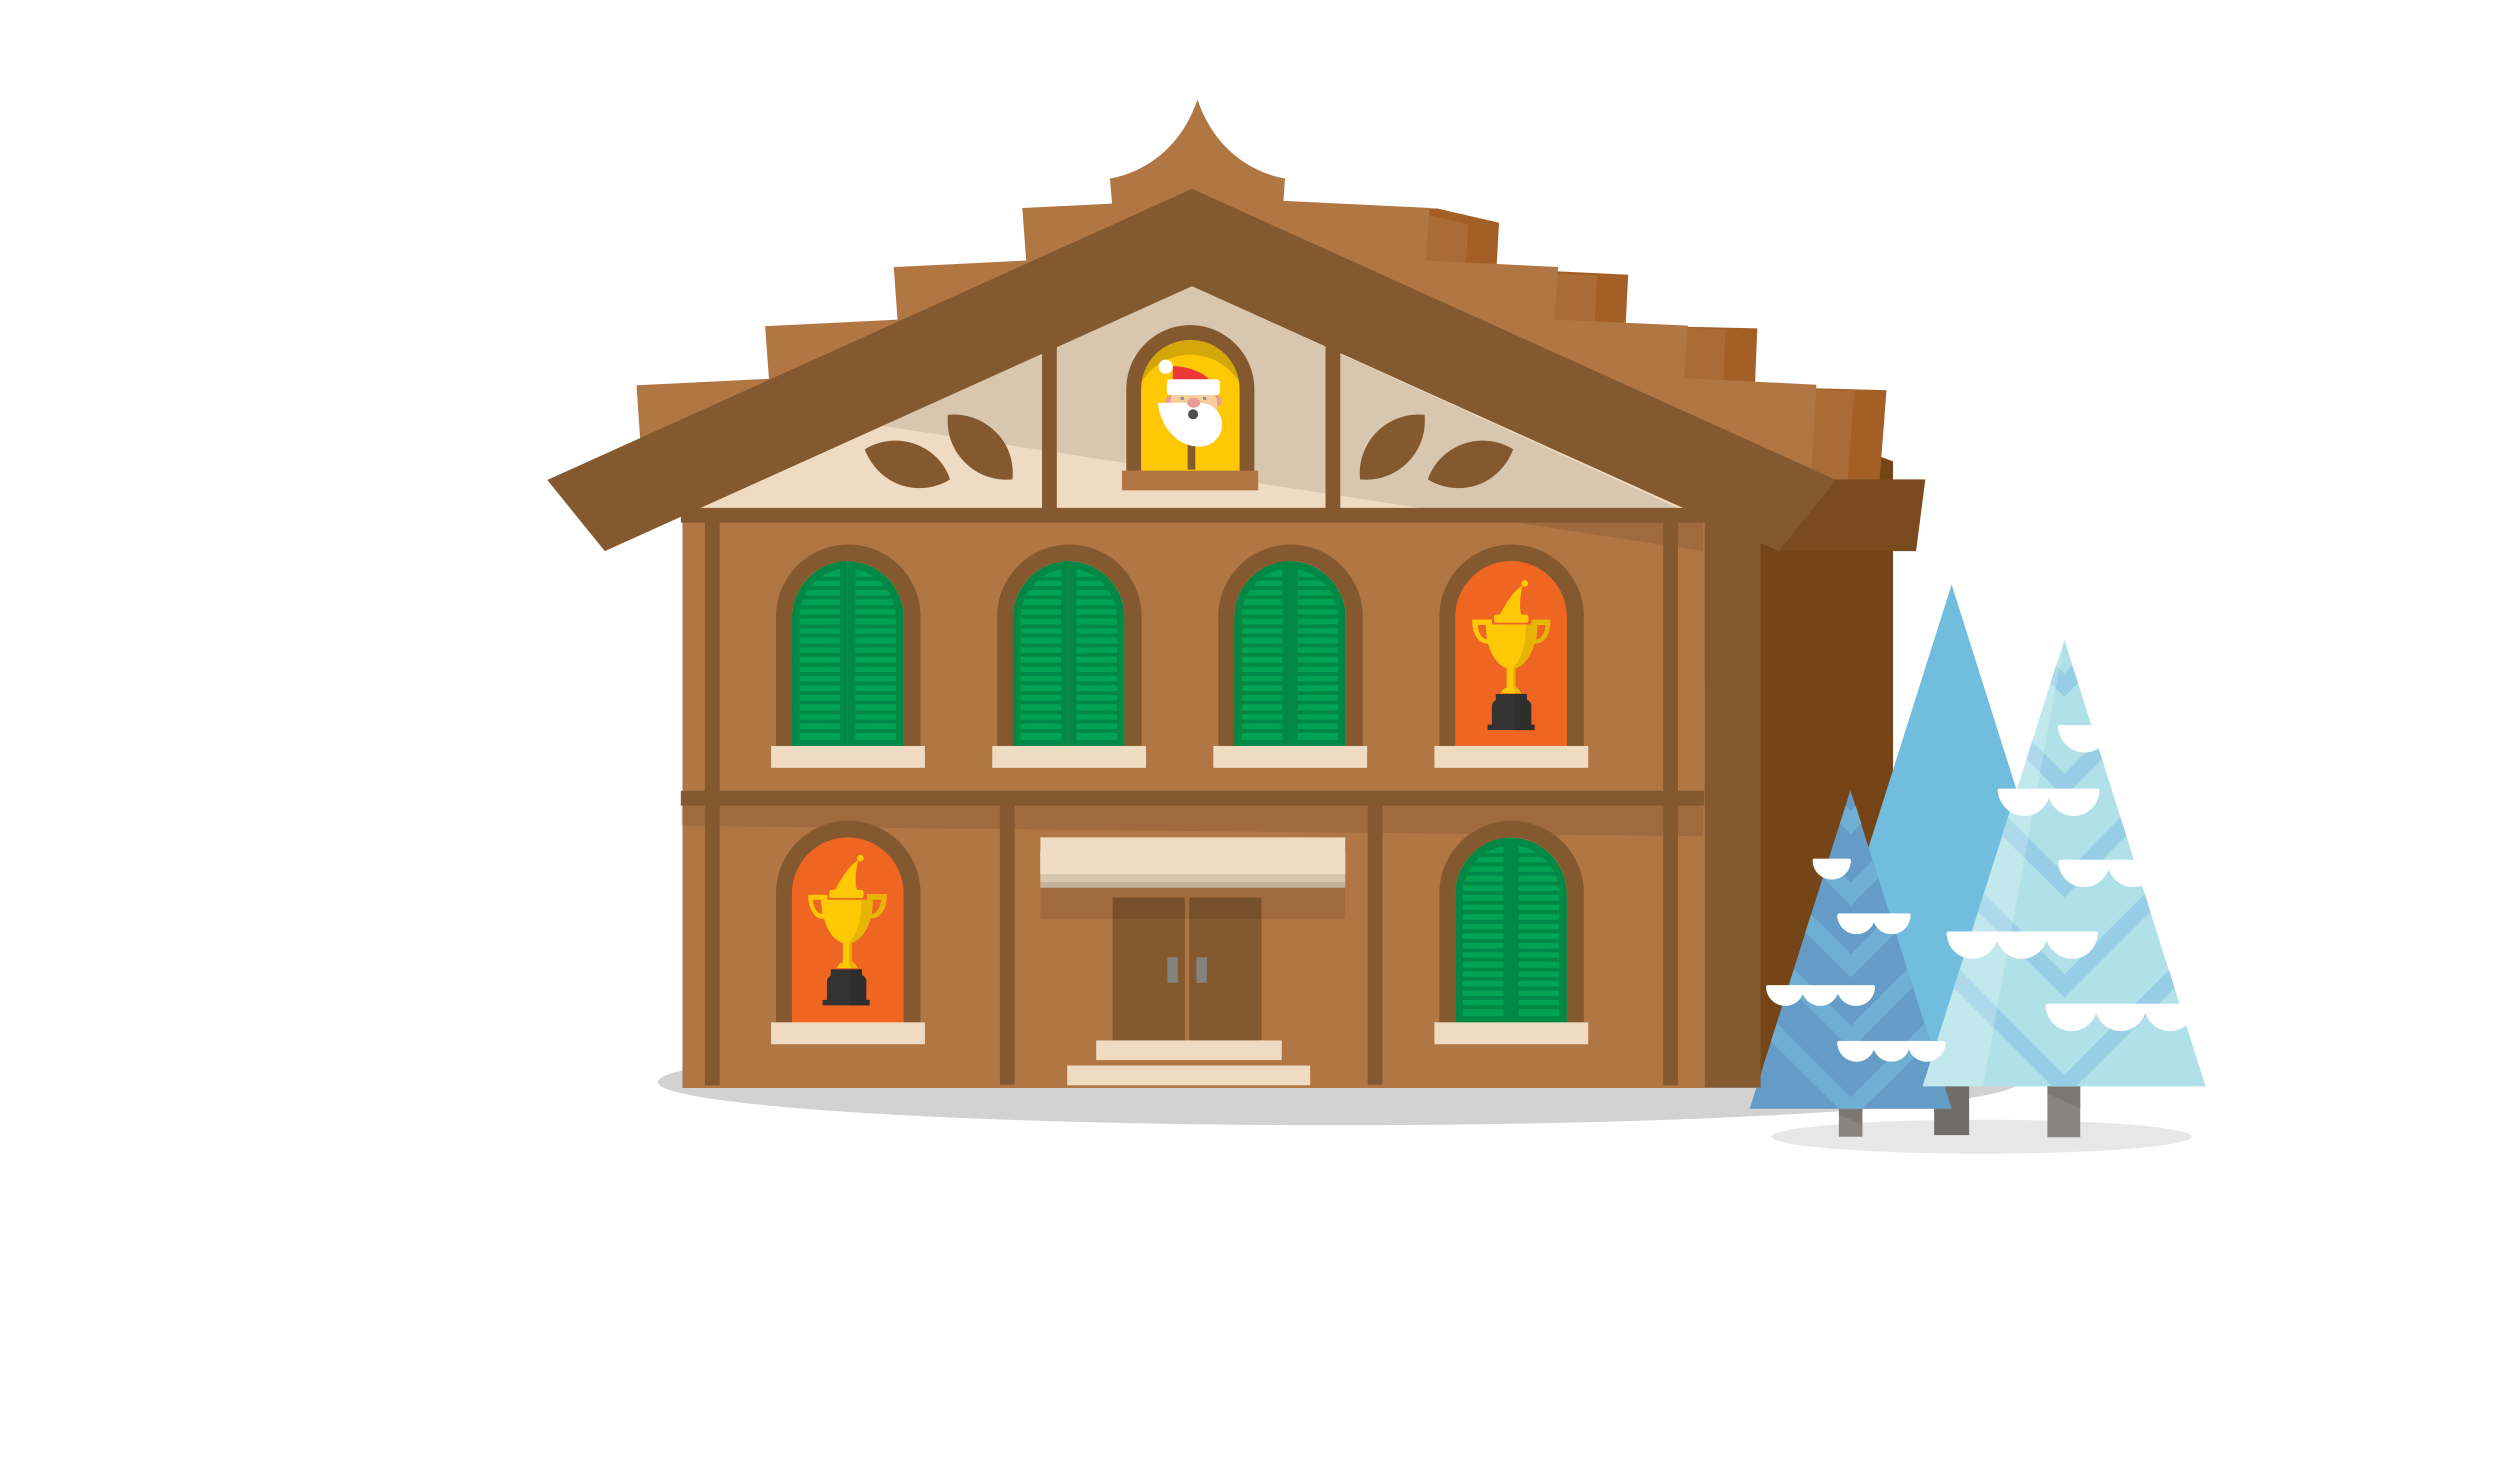 <svg id="slice" xmlns="http://www.w3.org/2000/svg" xmlns:xlink="http://www.w3.org/1999/xlink" width="456.8" height="269.9" viewBox="0 0 456.8 269.9"><style>.st0{opacity:.11;fill:#231f20}.st1{fill:#94917f}.st2{fill:#baafa2}.st3{fill:#785768}.st4{fill:#aaa89a}.st5{opacity:.1}.st6{fill:#8ce1f9}.st7{fill:#ceccbf}.st8{fill:#8d667a}.st9{fill:#918c84}.st10{fill:#c2beb6}.st11{fill:#f0e1d1}.st12{fill:#b6b4a8}.st13{fill:#94938a}.st14{fill:#7d7c71}.st15{fill:#633b4f}.st16{fill:#85837d}.st17{fill:#8a7665}.st18{fill:#6a695c}.st19{fill:#b9b7a4}.st20{fill:#2f9f42}.st21{opacity:.13}.st22{opacity:.2;fill:#231f20}.st23{fill:#d53e2e}.st24{fill:#003673}.st25{fill:#f09a1a}.st26{fill:#fdbf0f}.st27{fill:#736357}.st28{fill:#d84637}.st29{fill:#00a9e9}.st30{fill:#ffde00}.st31{fill:#48b780}.st32{fill:#7c6959}.st33{fill:#d3ae6e}.st34{fill:#fff}.st35{fill:#ffe95a}.st36{fill:#ffc300}.st37{fill:#f27b20}.st38{fill:#ee3837}.st39{fill:#4c8bfb}.st40{fill:#b757c5}.st41{fill:#ffdf8a}.st42{fill:#333}.st43{fill:#6a57ab}.st44{fill:#5d377a}.st45{fill:#393939}.st46{fill:#fde08b}.st47{fill:#dc3126}.st48{fill:#fdd500}.st49{fill:#515c5d}.st50{fill:#7d8586}.st51{fill:#afd136}.st52{fill:url(#SVGID_1_)}.st53{fill:url(#SVGID_2_)}.st54{fill:#e8d184}.st55{fill:#ca7836}.st56{fill:#54d184}.st57{opacity:.48}.st58{opacity:.5;fill:#75cef4}.st59{opacity:.5;fill:#00bff0}.st60{opacity:.5;fill:#e6f6fd}.st61{opacity:.48;fill:#75cef4}.st62{fill:url(#SVGID_3_)}.st63{fill:gray}.st64{fill:#8f4293}.st65{fill:#ffd400}.st66{fill:url(#SVGID_4_)}.st67{fill:#28ae4b}.st68{fill:#e64436}.st69{fill:url(#SVGID_5_)}.st70{fill:url(#XMLID_113_)}.st71{opacity:.17;fill:#fff}.st72{fill:url(#SVGID_6_)}.st73{fill:url(#SVGID_7_)}.st74{fill:#00b2ee}.st75{fill:#b89860}.st76{fill:#b0b0b0}.st77{fill:#864537}.st78{fill:#fbcf99}.st79{fill:#fbcd48}.st80{fill:#fd0}.st81{fill:#d2392c}.st82{fill:url(#SVGID_8_)}.st83{fill:url(#SVGID_9_)}.st84{fill:url(#SVGID_10_)}.st85{fill:url(#SVGID_11_)}.st86{fill:url(#XMLID_213_)}.st87{fill:#afd77d}.st88{opacity:.1;fill:#231f20}.st89{fill:#7cb342}.st90{fill:#f9ce1d}.st91{fill:#ffe36c}.st92{fill:#5e35b1}.st93{fill:#9575cd}.st94{fill:#29b6f6}.st95{fill:#4ad0ff}.st96{fill:#9dce2e}.st97{fill:#e53935}.st98{fill:#f94b4b}.st99{fill:#fb8c00}.st100{fill:#fc9f42}.st101{fill:#9dca3b}.st102{fill:#66a622}.st103{fill:#ffb300}.st104{fill:#f57c00}.st105{fill:#a1cacf}.st106{fill:#dff3f5}.st107{fill:#bad7db}.st108{fill:#c3dfe3}.st109{fill:#bcdee3}.st110{opacity:.5}.st111{opacity:.8}.st112{fill:url(#XMLID_215_)}.st113{fill:url(#SVGID_12_)}.st114{fill:#f6f3ec}.st115{fill:#d7d7d7}.st116{fill:#959d9e}.st117{fill:#b3b3b3}.st118{fill:#e0e0e0}.st119{fill:#4d4d4d}.st120{fill:#595959}.st121{fill:#ffeb5e}.st122{fill:#6d7576}.st123{fill:#c9e09d}.st124{fill:#8f8f8f}.st125{fill:#5c6566}.st126{fill:#a19e97}.st127{fill:#61c6ec}.st128{fill:#77bf82}.st129{fill:#f3ff73}.st130{fill:url(#XMLID_218_)}.st131{fill:url(#SVGID_13_)}.st132{fill:url(#SVGID_14_)}.st133{fill:url(#XMLID_221_)}.st134{fill:#555047}.st135{fill:#896339}.st136{fill:#736f68}.st137{fill:#949494}.st138{fill:#83dee8}.st139{fill:#85827d}.st140{opacity:.2}.st141{fill:#404040}.st142{fill:silver}.st143{fill:#eee}.st144{fill:#44c2c2}.st144,.st145{clip-path:url(#SVGID_16_)}.st145{fill:#a3d89f}.st146{fill:#c83a74}.st146,.st147{clip-path:url(#SVGID_16_)}.st147{fill:#ffa376}.st148{opacity:.24}.st149{opacity:.48;fill:#85827d}.st150{opacity:.48;fill:none;stroke:#85827d;stroke-width:.9;stroke-miterlimit:10}.st151{opacity:.83;fill:#85827d}.st152{fill:#888480}.st153{fill:#7099ba}.st154{fill:#b0e1e8}.st155{opacity:.22;fill:#fff}.st156{fill:url(#XMLID_230_)}.st157{fill:url(#SVGID_17_)}.st158{fill:url(#SVGID_18_)}.st159{fill:url(#XMLID_231_)}.st160{fill:#9db9bd}.st161{fill:#d1e3e6}.st162{fill:#b6d6db}.st163{fill:#9ccfd9}.st164{fill:#b4d3d9}.st165{fill:#97babf}.st166{fill:#c1dff5}.st167{fill:#c5e7eb}.st168{fill:#8ab8d4}.st169{fill:#e6e6e6}.st170{fill:#716e69}.st171{fill:#71bdde}.st172{fill:#659bc7}.st173{fill:#70afd4}.st174{fill:none}.st175{fill:#97cee6}.st176{opacity:8e-2;fill:#0f0f0f}.st177{opacity:.1;fill:#0f0f0f}.st178{fill:#385fe4}.st179{fill:#ccc}.st180{fill:#2986e4}.st181{opacity:.21}.st182{clip-path:url(#SVGID_20_)}.st183{filter:url(#Adobe_OpacityMaskFilter)}.st184{mask:url(#SVGID_21_);fill:#33659a}.st185{filter:url(#Adobe_OpacityMaskFilter_1_)}.st186{mask:url(#SVGID_22_);fill:#385fe4}.st187{filter:url(#Adobe_OpacityMaskFilter_2_)}.st188{opacity:.17;mask:url(#SVGID_23_)}.st189{clip-path:url(#SVGID_25_)}.st190{opacity:.77}.st191{fill:#e8c97b}.st192{fill:#2d56e2}.st193{opacity:.11}.st194{fill:#0bbf68}.st195{fill:#98bee4}.st196{fill:#3f5656}.st197{fill:#d7c17d}.st198{opacity:.2;fill:#fff}.st199{fill:url(#SVGID_26_)}.st200{fill:url(#XMLID_342_)}.st201{fill:url(#SVGID_27_)}.st202{fill:url(#XMLID_352_)}.st203{fill:#9c9c9c}.st204{fill:#808082}.st205{fill:#9ed5ec}.st206{fill:#cacaca}.st207{fill:#e3e3e3}.st208{fill:#979797}.st209{fill:#9e9e9e}.st210{opacity:.58;fill:#c7ffff}.st211{opacity:.25}.st212{fill:#a52e22}.st213{fill:#e63636}.st214{fill:url(#XMLID_360_)}.st215{fill:url(#XMLID_362_)}.st216{fill:#969696}.st217{fill:#0158bb}.st218{fill:#1565c0}.st219{fill:#3dd1f9}.st220{fill:#f5a816}.st221{fill:#c62828}.st222{fill:#bdbdbd}.st223{fill:#a5a5a5}.st224{fill:#424242}.st225{fill:#e6e7e8}.st226{clip-path:url(#SVGID_31_);fill:#fff}.st227{fill:#e91c24}.st227,.st228{clip-path:url(#SVGID_31_)}.st228{fill:#1976d2}.st229{fill:#4d8acf}.st230{fill:none;stroke:#fff;stroke-width:.9;stroke-miterlimit:10}.st231{fill:#00adee}.st232{clip-path:url(#SVGID_33_);fill:#fff}.st233{fill:#dbdbdb}.st234{fill:url(#SVGID_34_)}.st235{fill:url(#SVGID_35_)}.st236{fill:url(#SVGID_36_)}.st237{fill:url(#SVGID_37_)}.st238{fill:url(#SVGID_38_)}.st239{fill:url(#SVGID_39_)}.st240{fill:url(#SVGID_40_)}.st241{fill:url(#SVGID_41_)}.st242{fill:#f7ce97}.st243{fill:#4c4c4c}.st244{fill:#e9e9e9}.st245{fill:#eb9b95}.st246{fill:#656565}.st247{fill:#5e5a48}.st248{fill:url(#SVGID_42_)}.st249{fill:url(#SVGID_43_)}.st250{fill:#999}.st251{opacity:.36;fill:#00a64c}.st252{fill:#d4d4d4}.st252,.st253{fill-rule:evenodd;clip-rule:evenodd}.st253{fill:#fff}.st254{fill:#008141}.st254,.st255{fill-rule:evenodd;clip-rule:evenodd}.st255{fill:#00a64c}.st256{fill:#28b265}.st257{opacity:.4;fill:#ffe000}.st258{fill:#c8cbcc}.st259{fill:#b8b8b8}.st260{fill:#949496}.st261{fill:#c8ead4}.st262{fill:#7d8485}.st263{fill:#2364d5}.st264{fill:url(#XMLID_368_)}.st265{fill:url(#SVGID_44_)}.st266{fill:url(#SVGID_45_)}.st267{fill:url(#SVGID_46_)}.st268{fill:#8700ee}.st269{fill:#00b533}.st270{fill:#eeda00}.st271{fill:#f2206d}.st272{fill:#6299fb}.st273{opacity:.7;fill:url(#SVGID_47_)}.st274{opacity:.7;fill:url(#SVGID_48_)}.st275{opacity:.7;fill:url(#SVGID_49_)}.st276{fill:#ee5e5d}.st277{fill:#e09d17}.st278{fill:#f0ede9}.st279{clip-path:url(#SVGID_51_)}.st280{fill:#eec85c}.st281{opacity:.32;fill:#9a0000}.st282{fill:#f0f0f0}.st283{fill:#81d4fa}.st284{opacity:.49;fill:#c9edfc}.st285{fill:#d8746a}.st286{fill:#fcbe8d}.st287{fill:#00a9e7}.st288{fill:#6a7173}.st289{opacity:.6}.st290{fill:url(#SVGID_52_)}.st291{fill:url(#SVGID_53_)}.st292{fill:url(#XMLID_388_)}.st293{fill:url(#SVGID_54_)}.st294{fill:url(#SVGID_55_)}.st295{fill:url(#SVGID_56_)}.st296{fill:url(#SVGID_57_)}.st297{fill:#67635d}.st298{fill:#999690}.st299{fill:#e6da91}.st300{opacity:.55;fill:#bbaf3e}.st301{fill:#a8a69b}.st302{clip-path:url(#SVGID_59_)}.st303{fill:url(#SVGID_60_)}.st304{fill:url(#SVGID_61_)}.st305{opacity:.1;clip-path:url(#SVGID_59_)}.st306{clip-path:url(#SVGID_63_)}.st307{fill:#e3e3e2}.st308{fill:#cf4140}.st309{fill:url(#SVGID_64_)}.st310{fill:url(#SVGID_65_)}.st311{fill:url(#SVGID_66_)}.st312{fill:url(#SVGID_67_)}.st313{fill:#666}.st314{fill:#c1161c}.st315{fill:#b47945}.st316{fill:#d9dadb}.st317{fill:#36af49}.st318{fill:#2a943e}.st319{fill:#9ea0a2}.st320{fill:#bebfc1}.st321{fill:#f5961d}.st322{fill:#ffef00}.st323{fill:#6d6d6d}.st324{fill:url(#SVGID_68_)}.st325{fill:url(#XMLID_391_)}.st326{fill:#795d00}.st327{fill:#bb8024}.st327,.st328{clip-path:url(#SVGID_70_)}.st328{opacity:.1}.st329{fill:#955d00}.st330{fill:#f38836}.st331{fill:url(#XMLID_392_)}.st332{fill:url(#SVGID_71_)}.st333{fill:url(#SVGID_72_)}.st334{fill:url(#XMLID_393_)}.st335{opacity:.99}.st336{fill:#e8af38}.st337{fill:#98ab00}.st338{fill:#e75c52}.st339{fill:#a9897d}.st340{fill:#cb9d7b}.st341{fill:#996b63}.st342{fill:#35b8e8}.st343{opacity:.12;fill:url(#SVGID_73_)}.st344{opacity:.12;fill:url(#SVGID_74_)}.st345{opacity:.28;fill:url(#SVGID_77_)}.st346{opacity:.2;clip-path:url(#SVGID_81_)}.st347{fill:#fff59c}.st348{fill:#ebdbce}.st349{fill:#b07a53}.st350{fill:#1185ba}.st351{fill:#1f57a1}.st351,.st352{opacity:.32}.st353{fill:#c28d65}.st354{fill:#eb776f}.st355{fill:#afdb39}.st356{fill:#ebdb57}.st357{opacity:.16}.st358{fill:#cba483}.st359{fill:url(#XMLID_394_)}.st360{fill:url(#SVGID_82_)}.st361{fill:url(#SVGID_83_)}.st362{fill:#bee6eb}.st363{fill:#f9df00}.st364{fill:#d84733}.st365{fill:#fce000}.st366{fill:#575757}.st367{fill:#b3b2b3}.st368{fill:#e5e5e4}.st369{fill:#d5302b}.st370{fill:url(#SVGID_84_)}.st371{fill:url(#SVGID_85_)}.st372{fill:#ec4180}.st373{fill:#fbcb54}.st374{fill:#7296f0}.st375{fill:#fc793d}.st376{opacity:.14}.st377{fill:#404144}.st378{fill:#606163}.st379{opacity:.3}.st380,.st381{fill:#d7b256}.st381{opacity:.38}.st382{fill:#3d3d39}.st383{fill:#393b36}.st384{opacity:.6;fill:#3bff65}.st385{opacity:.6;fill:#fc793d}.st386{clip-path:url(#SVGID_87_)}.st387{opacity:.29}.st388{fill:#9a51a8}.st389{fill:#fef6e0}.st390{fill:#a06ea9}.st391{fill:#353535}.st392{clip-path:url(#SVGID_89_);fill:#fff}.st393{opacity:.23;fill:#fff}.st394{opacity:.13;fill:#fff}.st395{opacity:5e-2}.st396{opacity:.45}.st397{opacity:.2}.st397,.st398{fill:#fff170}.st399{opacity:.21;fill:#fff}.st400{opacity:.1;fill:#fff}.st401{opacity:.27;fill:url(#SVGID_90_)}.st402{opacity:.27;fill:url(#SVGID_91_)}.st403{fill:url(#SVGID_92_)}.st404{fill:url(#SVGID_93_)}.st405{fill:#2850a8}.st406{fill:#286ee4}.st407{fill:#0053df}.st408{fill:#007dd0}.st409{fill:#2891e4}.st410{opacity:.72}.st411{opacity:.28;fill:url(#SVGID_94_)}.st412{opacity:.28;fill:url(#SVGID_95_)}.st413{fill:#2d6b7f}.st414,.st415{fill:#ff7c40}.st415{opacity:.21}.st416{opacity:.28;fill:url(#SVGID_96_)}.st417{opacity:.28;fill:url(#SVGID_97_)}.st418{opacity:.28;fill:url(#SVGID_98_)}.st419{opacity:.28;fill:url(#SVGID_99_)}.st420,.st421{fill:#ffee0a}.st421{opacity:.21}.st422{opacity:.28;fill:url(#SVGID_100_)}.st423{opacity:.28;fill:url(#SVGID_101_)}.st424,.st425{fill:#fd45ff}.st425{opacity:.21}.st426{opacity:.28;fill:url(#SVGID_102_)}.st427{opacity:.28;fill:url(#SVGID_103_)}.st428,.st429{fill:#52ff52}.st429{opacity:.21}.st430{opacity:.28;fill:url(#SVGID_104_)}.st431{opacity:.28;fill:url(#SVGID_105_)}.st432{opacity:.28;fill:url(#SVGID_106_)}.st433{opacity:.28;fill:url(#SVGID_107_)}.st434,.st435{fill:#59fff3}.st435{opacity:.21}.st436{opacity:.28;fill:url(#SVGID_108_)}.st437{opacity:.28;fill:url(#SVGID_109_)}.st438{opacity:.28;fill:url(#SVGID_110_)}.st439{opacity:.28;fill:url(#SVGID_111_)}.st440{opacity:.28;fill:url(#SVGID_112_)}.st441{opacity:.28;fill:url(#SVGID_113_)}.st442{opacity:.28;fill:url(#SVGID_114_)}.st443{opacity:.28;fill:url(#SVGID_115_)}.st444{opacity:.28;fill:url(#SVGID_116_)}.st445{opacity:.28;fill:url(#SVGID_117_)}.st446{opacity:.28;fill:url(#SVGID_118_)}.st447{opacity:.28;fill:url(#SVGID_119_)}.st448{opacity:.28;fill:url(#SVGID_120_)}.st449{opacity:.28;fill:url(#SVGID_121_)}.st450{opacity:.28;fill:url(#SVGID_122_)}.st451{opacity:.28;fill:url(#SVGID_123_)}.st452{opacity:.28;fill:url(#SVGID_124_)}.st453{opacity:.28;fill:url(#SVGID_125_)}.st454{opacity:.28;fill:url(#SVGID_126_)}.st455{opacity:.28;fill:url(#SVGID_127_)}.st456{opacity:.28;fill:url(#SVGID_128_)}.st457{opacity:.28;fill:url(#SVGID_129_)}.st458{opacity:.28;fill:url(#SVGID_130_)}.st459{opacity:.28;fill:url(#SVGID_131_)}.st460{opacity:.28;fill:url(#SVGID_132_)}.st461{opacity:.28;fill:url(#SVGID_133_)}.st462{opacity:.28;fill:url(#SVGID_134_)}.st463{opacity:.28;fill:url(#SVGID_135_)}.st464{opacity:.28;fill:url(#SVGID_136_)}.st465{opacity:.28;fill:url(#SVGID_137_)}.st466{opacity:.28;fill:url(#SVGID_138_)}.st467{opacity:.28;fill:url(#SVGID_139_)}.st468{opacity:.28;fill:url(#SVGID_140_)}.st469{opacity:.28;fill:url(#SVGID_141_)}.st470{opacity:.28;fill:url(#SVGID_142_)}.st471{opacity:.28;fill:url(#SVGID_143_)}.st472{opacity:.28;fill:url(#SVGID_144_)}.st473{opacity:.28;fill:url(#SVGID_145_)}.st474{opacity:.28;fill:url(#SVGID_146_)}.st475{opacity:.28;fill:url(#SVGID_147_)}.st476{opacity:.28;fill:url(#SVGID_148_)}.st477{opacity:.28;fill:url(#SVGID_149_)}.st478{opacity:.28;fill:url(#SVGID_150_)}.st479{opacity:.28;fill:url(#SVGID_151_)}.st480{opacity:.28;fill:url(#SVGID_152_)}.st481{opacity:.28;fill:url(#SVGID_153_)}.st482{opacity:.28;fill:url(#SVGID_154_)}.st483{opacity:.28;fill:url(#SVGID_155_)}.st484{opacity:.28;fill:url(#SVGID_156_)}.st485{opacity:.28;fill:url(#SVGID_157_)}.st486{opacity:.28;fill:url(#SVGID_158_)}.st487{opacity:.28;fill:url(#SVGID_159_)}.st488{opacity:.28;fill:url(#SVGID_160_)}.st489{opacity:.28;fill:url(#SVGID_161_)}.st490{opacity:.28;fill:url(#SVGID_162_)}.st491{opacity:.28;fill:url(#SVGID_163_)}.st492{opacity:.28;fill:url(#SVGID_164_)}.st493{opacity:.28;fill:url(#SVGID_165_)}.st494{opacity:.28;fill:url(#SVGID_166_)}.st495{opacity:.28;fill:url(#SVGID_167_)}.st496{opacity:.28;fill:url(#SVGID_168_)}.st497{opacity:.28;fill:url(#SVGID_169_)}.st498{opacity:.28;fill:url(#SVGID_170_)}.st499{opacity:.28;fill:url(#SVGID_171_)}.st500{opacity:.28;fill:url(#SVGID_172_)}.st501{opacity:.28;fill:url(#SVGID_173_)}.st502{fill:#898f90}.st503{opacity:.25;fill:#fff}.st504{fill:#00b8f0}.st505{fill:#00a7f0}.st506{opacity:.91;fill:url(#SVGID_174_)}.st507{opacity:.12;fill:#ffee0a}.st508{opacity:.62}.st509{fill:url(#SVGID_175_)}.st510{fill:url(#SVGID_176_)}.st511{fill:url(#SVGID_177_)}.st512{fill:url(#SVGID_178_)}.st513{fill:#7d857e}.st514{fill:#89908a}.st515{opacity:.91;fill:url(#SVGID_179_)}.st516{opacity:.12}.st516,.st517{fill:#78ff5e}.st518{fill:url(#SVGID_180_)}.st519{fill:url(#SVGID_181_)}.st520{fill:url(#SVGID_182_)}.st521{fill:url(#SVGID_183_)}.st522{fill:#85847d}.st523{fill:#908f89}.st524{opacity:.91;fill:url(#SVGID_184_)}.st525{opacity:.12;fill:#ff5e91}.st526{fill:#ff8373}.st527{fill:url(#SVGID_185_)}.st528{fill:url(#SVGID_186_)}.st529{fill:url(#SVGID_187_)}.st530{fill:url(#SVGID_188_)}.st531{fill:#5d6667}.st532{fill:url(#XMLID_395_)}.st533{fill:url(#XMLID_401_)}.st534{fill:url(#SVGID_189_)}.st535{fill:#b13837}.st536{fill:#3b627a}.st537{fill:url(#SVGID_190_)}.st538{fill:url(#XMLID_405_)}.st539{fill:url(#SVGID_191_)}.st540{fill:#754517}.st541{fill:#845930}.st542{fill:#a35f25}.st543{fill:#aa6c37}.st544{fill:#b07644}.st545{fill:#efdbc1}.st546{fill:#ffc805}.st547{fill:#231f20}.st548{fill:#00a351}.st549{fill:#084}.st550{fill:#ef6522}.st551{fill:#7a4b1f}.st552{fill:#32cbe6}.st553{fill:url(#SVGID_192_)}.st554{opacity:.1;fill:#005fd0}.st555{fill:#e6e5e1}.st556{fill:#7b9eb8}.st557{fill:#a5b3ad}.st558{fill:#c7c7c7}.st559{fill:url(#XMLID_412_)}.st560{fill:url(#SVGID_193_)}.st561{fill:url(#SVGID_194_)}.st562{fill:#388e3c}.st563{fill:#2e7d32}.st564{fill:#ffe18c}.st565{opacity:.25;fill:#29b6f6}.st566{fill:#414042}.st567{fill:#2f4c52}.st568{fill:#455d82}.st569{fill:#795548}.st570{fill:#d3d4d6}.st571{fill:#bcbec0}.st572{clip-path:url(#SVGID_196_)}.st573{fill:url(#SVGID_197_)}.st574{fill:url(#SVGID_198_)}.st575{clip-path:url(#SVGID_200_)}.st576{opacity:.5;fill:#f9ce1d}.st577{opacity:.28}.st578{fill:#d7d8d9}.st579{fill:#ebeced}.st580{fill:#ffd600}.st581{fill:#039be5}.st582{fill:url(#XMLID_418_)}.st583{fill:url(#SVGID_201_)}.st584{fill:#34d4f0}.st585{fill:#74e4f6}.st585,.st586{opacity:.51}.st587{fill:#74e4f6}.st588{fill:url(#XMLID_420_)}.st589{fill:#434fbf}.st590{opacity:.51}.st590,.st591{fill:#7182f0}.st592{opacity:.36}.st593{opacity:.38}.st594{opacity:.39;fill:#ffff5c}.st595{opacity:.58;fill:#fff}.st596{opacity:.19;fill:#73c1de}.st597{opacity:.19;fill:#7335de}.st598{fill:#f5f2e2}.st599{fill:#a3a2a1}.st600{fill:#5a99d1}.st601{fill:#b8a485}.st602{fill:#eee5d5}.st603{fill:#ffc}.st604{fill:#ffd200}.st605{fill:#f26e21}.st606{fill:#f5871f}.st607{fill:#cfcfcf}.st608{fill:#019049}.st609{fill:#07a860}.st610{fill:#ab00ee}.st611{fill:#93d8f7}.st612{fill:#725d4c}.st613{fill:#028f1f}.st614{fill:#0da760}.st615{fill:#f4c138}.st616{fill:#f9646d}</style><g id="XMLID_193_"><ellipse class="st22" cx="244.5" cy="197.7" rx="124.3" ry="7.9"/><path class="st540" d="M345.9 198.7H137.2V84.3l93.5-42.1 115.2 42.1z"/><g id="Deleted_Symbol"><ellipse class="st177" cx="362.1" cy="207.7" rx="38.4" ry="3.1"/><g id="XMLID_278_"><path id="XMLID_281_" class="st170" d="M353.4 179.8h6.4v27.6h-6.4z"/><path id="XMLID_280_" class="st171" d="M356.6 106.8l-27.4 86.7H384z"/><path id="XMLID_279_" class="st5" d="M353.4 193.5h6.4v3.2l-6.4-2.1z"/></g><g id="XMLID_140_"><path id="XMLID_261_" class="st152" d="M336 190.7h4.3v17H336z"/><path id="XMLID_161_" class="st172" d="M338.1 144.4l-18.4 58.2h36.9z"/><g id="XMLID_153_"><g id="XMLID_155_"><path class="st173" d="M346.4 170.4l-8.2 8.2-8.3-8.2 1-3.3 7.3 7.2 7.2-7.2z"/><path class="st173" d="M349.5 180.3l-11.3 11.4-11.4-11.4 1-3.2 10.4 10.3 10.3-10.3z"/><path class="st173" d="M352.7 190.3l-12.4 12.3H336l-12.4-12.3 1.1-3.3 13.5 13.5 13.4-13.5z"/></g><path class="st173" d="M340.1 150.5l-1.9 1.9-2-1.9 1.1-3.2.9.9.9-.9zm3.1 9.9l-5 5.1-5.1-5.1 1-3.2 4.1 4.1 4-4.1z" id="XMLID_154_"/></g><g id="XMLID_142_"><defs><path id="XMLID_149_" d="M338.1 144.4l-18.4 58.2h36.9z"/></defs><clipPath id="XMLID_113_"><use xlink:href="#XMLID_149_" overflow="visible"/></clipPath></g><path id="XMLID_141_" class="st5" d="M336 202.6h4.3v2.9l-4.3-1.9z"/></g><g id="XMLID_131_"><path id="XMLID_139_" class="st152" d="M374.1 181.8h6v26h-6z"/><path id="XMLID_138_" class="st154" d="M377.2 116.9l-25.9 81.6H403z"/><path id="XMLID_137_" class="st174" d="M377.2 116.9l-25.9 81.6H403z"/><path id="XMLID_136_" class="st5" d="M374.1 198.5h6.1v4.1l-6.1-2.8z"/><g id="XMLID_133_"><g id="XMLID_135_"><path class="st175" d="M388.5 152.7L377.2 164l-11.4-11.3 1.1-3.3 10.3 10.3 10.2-10.3z"/><path class="st175" d="M392.9 166.6l-15.7 15.7-15.8-15.7 1.1-3.3 14.7 14.7 14.7-14.7z"/><path class="st175" d="M397.3 180.5l-18 18H375l-18-18 1.1-3.3 19.1 19.2 19.1-19.2z"/></g><path class="st175" d="M379.7 124.8l-2.5 2.5-2.5-2.5 1-3.2 1.5 1.5 1.4-1.5zm4.4 13.9l-6.9 7-6.9-7 1-3.2 5.9 5.9 5.8-5.9z" id="XMLID_134_"/></g><path id="XMLID_132_" class="st155" d="M377.2 116.9l-14.9 81.6h-11z"/><path class="st34" d="M355.2 190.2H336c-.1 0-.3.1-.3.3 0 1.9 1.6 3.5 3.5 3.5 1.5 0 2.7-.9 3.2-2.2.5 1.3 1.7 2.2 3.2 2.2s2.7-.9 3.2-2.2c.5 1.3 1.8 2.2 3.2 2.2 1.9 0 3.5-1.5 3.5-3.5 0-.2-.2-.3-.3-.3zm-16.1-6.4c1.9 0 3.5-1.5 3.5-3.5 0-.1-.1-.3-.3-.3H323c-.1 0-.3.1-.3.3 0 1.9 1.6 3.5 3.5 3.5 1.5 0 2.7-.9 3.2-2.2.5 1.3 1.8 2.2 3.2 2.2s2.7-.9 3.2-2.2c.6 1.3 1.8 2.2 3.3 2.2zm-3.4-16.6c0 1.9 1.6 3.5 3.5 3.5 1.5 0 2.7-.9 3.2-2.2.5 1.3 1.7 2.2 3.2 2.2 1.9 0 3.5-1.5 3.5-3.5 0-.1-.1-.3-.3-.3H336c-.1.1-.3.2-.3.3zm-1-6.5c1.9 0 3.5-1.5 3.5-3.5 0-.1-.1-.3-.3-.3h-6.4c-.1 0-.3.1-.3.3 0 2 1.6 3.5 3.5 3.5zm66.4 22.7h-27c-.1 0-.3.1-.3.3 0 2.6 2.1 4.7 4.7 4.7 2.1 0 3.9-1.4 4.5-3.3.6 1.9 2.4 3.3 4.5 3.3s3.9-1.4 4.5-3.3c.6 1.9 2.4 3.3 4.5 3.3 2.6 0 4.7-2.1 4.7-4.7.1-.2 0-.3-.1-.3zm-22.5-8.2c2.6 0 4.7-2.1 4.7-4.7 0-.1-.1-.3-.3-.3h-27c-.1 0-.3.1-.3.3 0 2.6 2.1 4.7 4.7 4.7 2.1 0 3.9-1.4 4.5-3.3.6 1.9 2.4 3.3 4.5 3.3s3.9-1.4 4.5-3.3c.9 1.9 2.6 3.3 4.7 3.3zm-2.2-18.1c-.1 0-.3.1-.3.3 0 2.6 2.1 4.7 4.7 4.7 2.1 0 3.9-1.4 4.5-3.3.6 1.9 2.4 3.3 4.5 3.3 2.6 0 4.7-2.1 4.7-4.7 0-.1-.1-.3-.3-.3h-17.8zm-6.5-8c2.1 0 3.9-1.4 4.5-3.3.6 1.9 2.4 3.3 4.5 3.3 2.6 0 4.7-2.1 4.7-4.7 0-.1-.1-.3-.3-.3h-18c-.1 0-.3.1-.3.3.2 2.6 2.3 4.7 4.9 4.7zm11-11.6c2.6 0 4.7-2.1 4.7-4.7 0-.1-.1-.3-.3-.3h-9c-.1 0-.3.1-.3.3.2 2.6 2.3 4.7 4.9 4.7z"/></g></g><path class="st541" d="M321.7 198.7H137.2V84.3l93.5-42.1 91 42.1z"/><path class="st542" d="M305.1 80.9l23.6 12 .7.6H343l1.7-22.2-18.9-.5-5.4 5.9.7-16.7-18.5-.4-5.8 4.6.7-14-18.8-.9-5.4 2.4.6-11-11.3-2.6-24.8-.7.7.6-11.8-1.4L257.3 64l.6-8.1 23 20.6.6-8.1 23 20.6z"/><path class="st543" d="M299.2 80.9L322.8 93l.7.6h13.7l1.6-22.2-18.8-.6-5.4 6 .7-16.7-18.5-.4-5.7 4.7.7-14-18.8-.9-5.4 2.5.7-11-11.3-2.6-25-1 .7.6-11.8-1.5L251.5 64l.6-8.1 23 20.6.6-8.1 23 20.6.5-8.1z"/><path class="st544" d="M331.9 70.3l-24.2-1.2.7-9.6-24.4-1.1.7-9.6-24.2-1.2.7-9.6-26.7-1.3.3-4.1s-11.5-1.2-16-14.4c-4.5 13.2-16 14.4-16 14.4l.4 4.6-16.4.8.7 9.6-24.2 1.2.7 9.6-24.2 1.2.7 9.6-24.2 1.2 1.6 23.6 6.8-5.6v110.4h186.8V87.3l7.9 6.5.6-8.6 10.5 8.6 1.4-23.5z"/><path class="st5" d="M311.2 152.8l-186.8-1.9v-4.7l186.8-.4z"/><path class="st545" d="M311.2 94.6H124.4V84.3l93.4-42.1 93.4 42.1z"/><path class="st5" d="M311.2 94.9l-93.4-42.6-56.7 25.5 150.1 22.9z"/><path class="st541" d="M181.9 78.9c-2.4-2.4-5.6-3.4-8.7-3.1-.3 3.1.7 6.3 3.1 8.7 2.4 2.4 5.6 3.4 8.7 3.1.3-3.2-.7-6.4-3.1-8.7zm69.7 0c2.4-2.4 5.6-3.4 8.7-3.1.3 3.1-.7 6.3-3.1 8.7-2.4 2.4-5.6 3.4-8.7 3.1-.3-3.2.8-6.4 3.1-8.7zm15.8 2.2c3.2-1.1 6.5-.6 9.1 1-1.1 2.9-3.4 5.4-6.5 6.5-3.2 1.1-6.5.6-9.1-1 1-3 3.4-5.4 6.5-6.5zm-100.3 0c-3.2-1.1-6.5-.6-9.1 1 1.1 2.9 3.4 5.4 6.5 6.5 3.2 1.1 6.5.6 9.1-1-1-3-3.3-5.4-6.5-6.5z"/><path class="st546" d="M217.5 60.7c-5.7 0-10.4 4.6-10.4 10.4v16.7h20.7V71.1c.1-5.7-4.5-10.4-10.3-10.4z"/><path class="st140 st547" d="M217.5 60.7c-5.7 0-10.4 4.6-10.4 10.4v4.1c0-5.7 4.6-10.4 10.4-10.4 5.7 0 10.4 4.6 10.4 10.4v-4.1c0-5.7-4.6-10.4-10.4-10.4z"/><path class="st541" d="M229.3 89.2h-23.5V71.1c0-6.5 5.3-11.7 11.7-11.7s11.7 5.3 11.7 11.7v18.1zm-20.8-2.8h18V71.1c0-5-4-9-9-9s-9 4-9 9v15.3z"/><path class="st544" d="M205 86h24.9v3.6H205z"/><path class="st541" d="M217 77.5h1.4v8.3H217z"/><ellipse class="st245" cx="214.1" cy="73.3" rx="1.2" ry="1.1"/><ellipse class="st245" cx="222" cy="73.3" rx="1.2" ry="1.1"/><ellipse class="st242" cx="218.1" cy="73.9" rx="4.3" ry="4.2"/><path class="st38" d="M222.4 71.7c-.4-1-1-1.9-1.7-2.6-1.4-1.4-4.3-2.2-6.4-2.2v4.8h8.1z"/><ellipse class="st34" cx="213" cy="67" rx="1.3" ry="1.3"/><path class="st34" d="M222.9 71.6c0 .3-.3.6-.6.6h-8.5c-.3 0-.6-.3-.6-.6v-1.7c0-.3.3-.6.6-.6h8.5c.3 0 .6.3.6.6v1.7z"/><path class="st242" d="M213.7 73.9h8.7v2.2h-8.7z"/><ellipse class="st119" cx="216" cy="72.8" rx=".3" ry=".3"/><ellipse class="st119" cx="220.1" cy="72.8" rx=".3" ry=".3"/><ellipse class="st250" cx="216" cy="72.8" rx=".3" ry=".3"/><ellipse class="st250" cx="220.1" cy="72.8" rx=".3" ry=".3"/><path class="st34" d="M223.3 77.6c0 2.2-1.8 4-4.1 4-5.5 0-7.6-5.8-7.6-8h7.6c2.3 0 4.1 1.8 4.1 4z"/><ellipse class="st245" cx="218.1" cy="73.6" rx="1.2" ry=".9"/><circle class="st119" cx="218" cy="75.7" r=".9"/><path class="st548" d="M145.4 112.8v23.1h8.8v-32.6c-4.9.3-8.8 4.5-8.8 9.5z"/><path class="st549" d="M146 131.5h8.2v.7H146zm0-1.7h8.2v.7H146zm0-1.8h8.2v.7H146zm0-1.7h8.2v.7H146zm0-1.8h8.2v.7H146zm0-1.7h8.2v.7H146zm0-1.7h8.2v.7H146zm0-1.8h8.2v.7H146zm0-1.7h8.2v.7H146zm0-1.8h8.2v.7H146zm0-1.7h8.2v.7H146zm0-1.8h8.2v.7H146zm0-1.7h8.2v.7H146zm0-1.8h8.2v.7H146zm1.5-1.7h6.7v.7h-6.7zm.8-1.7h5.9v.7h-5.9z"/><path class="st549" d="M154.9 136.6h-10.2v-23.8c0-5.3 4.1-9.8 9.4-10.3l.8-.1v34.2zm-8.8-1.4h7.4V104c-4.2.7-7.4 4.4-7.4 8.8v22.4z"/><path class="st548" d="M164.4 112.8v23.1h-8.8v-32.6c4.9.3 8.8 4.5 8.8 9.5z"/><path class="st549" d="M155.6 131.5h8.2v.7h-8.2zm-9.6 1.7h8.2v.7H146zm9.6 0h8.2v.7h-8.2zm0-3.4h8.2v.7h-8.2zm0-1.8h8.2v.7h-8.2zm0-1.7h8.2v.7h-8.2zm0-1.8h8.2v.7h-8.2zm0-1.7h8.2v.7h-8.2zm0-1.7h8.2v.7h-8.2zm0-1.8h8.2v.7h-8.2zm0-1.7h8.2v.7h-8.2zm0-1.8h8.2v.7h-8.2zm0-1.7h8.2v.7h-8.2zm0-1.8h8.2v.7h-8.2zm0-1.7h8.2v.7h-8.2zm0-1.8h8.2v.7h-8.2zm0-1.7h6.7v.7h-6.7zm0-1.7h5.9v.7h-5.9z"/><path class="st549" d="M165.1 136.6h-10.2v-34.1l.8.1c5.3.4 9.4 4.9 9.4 10.3v23.7zm-8.8-1.4h7.4v-22.4c0-4.3-3.2-8-7.4-8.8v31.2z"/><path class="st541" d="M168.1 139.8h-26.3v-27.1c0-7.3 5.9-13.2 13.2-13.2 7.3 0 13.2 5.9 13.2 13.2v27.1zm-23.3-3h20.3v-24.1c0-5.6-4.6-10.2-10.2-10.2s-10.2 4.6-10.2 10.2v24.1z"/><path class="st545" d="M140.9 136.3H169v4h-28.1z"/><path class="st548" d="M185.8 112.8v23.1h8.8v-32.6c-4.9.3-8.8 4.5-8.8 9.5z"/><path class="st549" d="M186.4 131.5h8.2v.7h-8.2zm0-1.7h8.2v.7h-8.2zm0-1.8h8.2v.7h-8.2zm0-1.7h8.2v.7h-8.2zm0-1.8h8.2v.7h-8.2zm0-1.7h8.2v.7h-8.2zm0-1.7h8.2v.7h-8.2zm0-1.8h8.2v.7h-8.2zm0-1.7h8.2v.7h-8.2zm0-1.8h8.2v.7h-8.2zm0-1.7h8.2v.7h-8.2zm0-1.8h8.2v.7h-8.2zm0-1.7h8.2v.7h-8.2zm0-1.8h8.2v.7h-8.2zm1.5-1.7h6.7v.7h-6.7zm.8-1.7h5.9v.7h-5.9z"/><path class="st549" d="M195.3 136.6h-10.2v-23.8c0-5.3 4.1-9.8 9.4-10.3l.8-.1v34.2zm-8.8-1.4h7.4V104c-4.2.7-7.4 4.4-7.4 8.8v22.4z"/><path class="st548" d="M204.8 112.8v23.1H196v-32.6c4.9.3 8.8 4.5 8.8 9.5z"/><path class="st549" d="M196 131.5h8.2v.7H196zm-9.6 1.7h8.2v.7h-8.2zm9.6 0h8.2v.7H196zm0-3.4h8.2v.7H196zm0-1.8h8.2v.7H196zm0-1.7h8.2v.7H196zm0-1.8h8.2v.7H196zm0-1.7h8.2v.7H196zm0-1.7h8.2v.7H196zm0-1.8h8.2v.7H196zm0-1.7h8.2v.7H196zm0-1.8h8.2v.7H196zm0-1.7h8.2v.7H196zm0-1.8h8.2v.7H196zm0-1.7h8.2v.7H196zm0-1.8h8.2v.7H196zm0-1.7h6.7v.7H196zm0-1.7h5.9v.7H196z"/><path class="st549" d="M205.5 136.6h-10.2v-34.1l.8.1c5.3.4 9.4 4.9 9.4 10.3v23.7zm-8.8-1.4h7.4v-22.4c0-4.3-3.2-8-7.4-8.8v31.2z"/><path class="st541" d="M208.5 139.8h-26.3v-27.1c0-7.3 5.9-13.2 13.2-13.2 7.3 0 13.2 5.9 13.2 13.2v27.1zm-23.3-3h20.3v-24.1c0-5.6-4.6-10.2-10.2-10.2s-10.2 4.6-10.2 10.2v24.1z"/><path class="st545" d="M181.3 136.3h28.1v4h-28.1z"/><path class="st548" d="M226.2 112.8v23.1h8.8v-32.6c-4.9.3-8.8 4.5-8.8 9.5z"/><path class="st549" d="M226.8 131.5h8.2v.7h-8.2zm0-1.7h8.2v.7h-8.2zm0-1.8h8.2v.7h-8.2zm0-1.7h8.2v.7h-8.2zm0-1.8h8.2v.7h-8.2zm0-1.7h8.2v.7h-8.2zm0-1.7h8.2v.7h-8.2zm0-1.8h8.2v.7h-8.2zm0-1.7h8.2v.7h-8.2zm0-1.8h8.2v.7h-8.2zm0-1.7h8.2v.7h-8.2zm0-1.8h8.2v.7h-8.2zm0-1.7h8.2v.7h-8.2zm0-1.8h8.2v.7h-8.2zm1.5-1.7h6.7v.7h-6.7zm.8-1.7h5.9v.7h-5.9z"/><path class="st549" d="M235.7 136.6h-10.2v-23.8c0-5.3 4.1-9.8 9.4-10.3l.8-.1v34.2zm-8.8-1.4h7.4V104c-4.2.7-7.4 4.4-7.4 8.8v22.4z"/><path class="st548" d="M245.2 112.8v23.1h-8.8v-32.6c4.9.3 8.8 4.5 8.8 9.5z"/><path class="st549" d="M236.4 131.5h8.2v.7h-8.2zm-9.6 1.7h8.2v.7h-8.2zm9.6 0h8.2v.7h-8.2zm0-3.4h8.2v.7h-8.2zm0-1.8h8.2v.7h-8.2zm0-1.7h8.2v.7h-8.2zm0-1.8h8.2v.7h-8.2zm0-1.7h8.2v.7h-8.2zm0-1.7h8.2v.7h-8.2zm0-1.8h8.2v.7h-8.2zm0-1.7h8.2v.7h-8.2zm0-1.8h8.2v.7h-8.2zm0-1.7h8.2v.7h-8.2zm0-1.8h8.2v.7h-8.2zm0-1.7h8.2v.7h-8.2zm0-1.8h8.2v.7h-8.2zm0-1.7h6.7v.7h-6.7zm0-1.7h5.9v.7h-5.9z"/><path class="st549" d="M245.9 136.6h-10.2v-34.1l.8.1c5.3.4 9.4 4.9 9.4 10.3v23.7zm-8.8-1.4h7.4v-22.4c0-4.3-3.2-8-7.4-8.8v31.2z"/><path class="st541" d="M248.9 139.8h-26.3v-27.1c0-7.3 5.9-13.2 13.2-13.2 7.3 0 13.2 5.9 13.2 13.2v27.1zm-23.3-3h20.3v-24.1c0-5.6-4.6-10.2-10.2-10.2s-10.2 4.6-10.2 10.2v24.1z"/><path class="st545" d="M221.7 136.3h28.1v4h-28.1z"/><path class="st550" d="M276.2 101c-6.4 0-11.7 5.2-11.7 11.7v25.6h23.3v-25.6c0-6.4-5.2-11.7-11.6-11.7z"/><path class="st541" d="M289.3 139.8H263v-27.1c0-7.3 5.9-13.2 13.2-13.2 7.3 0 13.2 5.9 13.2 13.2v27.1zm-23.3-3h20.3v-24.1c0-5.6-4.6-10.2-10.2-10.2s-10.2 4.6-10.2 10.2v24.1z"/><path class="st545" d="M262.1 136.3h28.1v4h-28.1z"/><path class="st550" d="M155 151.5c-6.4 0-11.7 5.2-11.7 11.7v25.6h23.3v-25.6c0-6.4-5.2-11.7-11.6-11.7z"/><path class="st541" d="M168.1 190.3h-26.3v-27.1c0-7.3 5.9-13.2 13.2-13.2 7.3 0 13.2 5.9 13.2 13.2v27.1zm-23.3-3h20.3v-24.1c0-5.6-4.6-10.2-10.2-10.2s-10.2 4.6-10.2 10.2v24.1z"/><path class="st545" d="M140.9 186.8H169v4h-28.1z"/><path class="st548" d="M266.6 163.3v23.1h8.8v-32.6c-4.9.3-8.8 4.5-8.8 9.5z"/><path class="st549" d="M267.2 182h8.2v.7h-8.2zm0-1.7h8.2v.7h-8.2zm0-1.8h8.2v.7h-8.2zm0-1.7h8.2v.7h-8.2zm0-1.8h8.2v.7h-8.2zm0-1.7h8.2v.7h-8.2zm0-1.7h8.2v.7h-8.2zm0-1.8h8.2v.7h-8.2zm0-1.7h8.2v.7h-8.2zm0-1.8h8.2v.7h-8.2zm0-1.7h8.2v.7h-8.2zm0-1.8h8.2v.7h-8.2zm0-1.7h8.2v.7h-8.2zm0-1.8h8.2v.7h-8.2zm1.5-1.7h6.7v.7h-6.7zm.8-1.7h5.9v.7h-5.9z"/><path class="st549" d="M276.1 187.1h-10.2v-23.8c0-5.3 4.1-9.8 9.4-10.3l.8-.1v34.2zm-8.8-1.4h7.4v-31.1c-4.2.7-7.4 4.4-7.4 8.8v22.3z"/><path class="st548" d="M285.6 163.3v23.1h-8.8v-32.6c4.9.3 8.8 4.5 8.8 9.5z"/><path class="st549" d="M276.8 182h8.2v.7h-8.2zm-9.6 1.7h8.2v.7h-8.2zm9.6 0h8.2v.7h-8.2zm0-3.4h8.2v.7h-8.2zm0-1.8h8.2v.7h-8.2zm0-1.7h8.2v.7h-8.2zm0-1.8h8.2v.7h-8.2zm0-1.7h8.2v.7h-8.2zm0-1.7h8.2v.7h-8.2zm0-1.8h8.2v.7h-8.2zm0-1.7h8.2v.7h-8.2zm0-1.8h8.2v.7h-8.2zm0-1.7h8.2v.7h-8.2zm0-1.8h8.2v.7h-8.2zm0-1.7h8.2v.7h-8.2zm0-1.8h8.2v.7h-8.2zm0-1.7h6.7v.7h-6.7zm0-1.7h5.9v.7h-5.9z"/><path class="st549" d="M286.3 187.1h-10.2V153l.8.1c5.3.4 9.4 5 9.4 10.3v23.7zm-8.8-1.4h7.4v-22.4c0-4.3-3.2-8-7.4-8.8v31.2z"/><path class="st541" d="M289.3 190.3H263v-27.1c0-7.3 5.9-13.2 13.2-13.2 7.3 0 13.2 5.9 13.2 13.2v27.1zm-23.3-3h20.3v-24.1c0-5.6-4.6-10.2-10.2-10.2s-10.2 4.6-10.2 10.2v24.1z"/><path class="st545" d="M262.1 186.8h28.1v4h-28.1z"/><path class="st541" d="M124.4 92.8h190.1v2.7H124.4zm0 51.7h187v2.7h-187z"/><path class="st541" d="M190.4 61h2.7v32.6h-2.7zm51.8 0h2.7v32.6h-2.7zm-38.9 103h13.2v26.5h-13.2z"/><path class="st16" d="M213.3 174.9h1.9v4.7h-1.9z"/><path class="st541" d="M217.3 164h13.2v26.5h-13.2z"/><path class="st16" d="M218.6 174.9h1.9v4.7h-1.9z"/><path class="st545" d="M200.3 190.1h33.9v3.6h-33.9zm-5.3 4.6h44.4v3.6H195z"/><path class="st541" d="M128.8 94.6h2.7v103.7h-2.7zm175.1 0h2.7v103.7h-2.7zm-121.2 51.2h2.7v52.4h-2.7zm67.2 0h2.7v52.4h-2.7z"/><path class="st545" d="M190.1 155.5h55.7v6.7h-55.7z"/><path class="st5" d="M190.1 161.2h55.7v6.7h-55.7z"/><path class="st5" d="M190.1 155.5h55.7v6.7h-55.7z"/><path class="st545" d="M190.1 153h55.7v6.7h-55.7z"/><path class="st174" d="M150.2 164.4h-1.7c.1 1.5.9 2.6 1.7 2.6h.1c-.2-.8-.3-1.7-.3-2.6h.2zm9.1 0h.2c0 .9-.1 1.8-.3 2.6h.1v.4-.4c.9 0 1.6-1.2 1.7-2.6h-1.7z"/><path class="st546" d="M158.4 163.5v.9h-7.2v-.9h-3.5v.4c0 2.2 1.2 4 2.6 4h.3c.6 2.3 1.9 4 3.4 4.4v3.5c-.5.2-.9.6-1.1 1.1h3.8c-.2-.5-.6-1-1.1-1.2v-3.4c1.5-.4 2.8-2.1 3.5-4.5h.3c1.5 0 2.6-1.8 2.6-4v-.4h-3.6zm-8.2 3.5c-.9 0-1.6-1.2-1.7-2.6h1.7-.2c.1.9.2 1.8.2 2.6.1 0 .1 0 0 0zm9.1 0v.4-.4c-.1 0-.1 0 0 0 .1-.8.2-1.7.2-2.6h-.2 1.7c-.1 1.4-.9 2.6-1.7 2.6z"/><circle class="st546" cx="157.2" cy="156.8" r=".6"/><path class="st546" d="M152.4 163s2.3-4.8 4.4-5.8c0 0-1.1 4.5.1 5.9l-4.5-.1z"/><path class="st546" d="M157.8 163.7c0 .2-.2.4-.4.4h-5.5c-.2 0-.4-.2-.4-.4v-.7c0-.2.2-.4.4-.4h5.5c.2 0 .4.2.4.4v.7z"/><path class="st42" d="M158.3 182.7v-3.4c0-.5-.3-.9-.8-1.2v-1h-5.7v1.1c-.4.3-.7.7-.7 1.1v3.4h-.8v1h8.6v-1h-.6z"/><path d="M155.5 175.8v-3.4c1.5-.4 2.8-2.1 3.5-4.5h.3c1.5 0 2.6-1.8 2.6-4v-.4h-3.5v.9h-1c0 .9.1 5.4-2.3 7.9v3.7s.4.4.4 1h1.2c-.3-.6-.7-1-1.2-1.2zm3.8-11.4h1.7c-.1 1.5-.9 2.6-1.7 2.6v.4-.4h-.1c.2-.8.3-1.7.3-2.6h-.2zm-.3 18.3h-.7v-3.4c0-.5-.3-.9-.8-1.2v-1h-2.1v6.7h3.6v-1.1z" class="st5"/><path class="st174" d="M271.7 114.1H270c.1 1.5.9 2.6 1.7 2.6h.1c-.2-.8-.3-1.7-.3-2.6h.2zm9 0h.2c0 .9-.1 1.8-.3 2.6h.1v.4-.4c.9 0 1.6-1.2 1.7-2.6h-1.7z"/><path class="st546" d="M279.8 113.2v.9h-7.2v-.9H269v.4c0 2.2 1.2 4 2.6 4h.3c.6 2.3 1.9 4 3.4 4.5v3.5c-.5.2-.9.6-1.1 1.1h3.8c-.2-.5-.6-1-1.1-1.2v-3.4c1.5-.4 2.8-2.1 3.5-4.5h.3c1.5 0 2.6-1.8 2.6-4v-.4h-3.5zm-8.1 3.6c-.9 0-1.6-1.2-1.7-2.6h1.7-.2c0 .9.1 1.7.2 2.6zm9 0v.4-.4c.1-.8.2-1.7.2-2.6h-.2 1.7c-.1 1.4-.8 2.6-1.7 2.6z"/><circle class="st546" cx="278.6" cy="106.6" r=".6"/><path class="st546" d="M273.8 112.8s2.3-4.8 4.4-5.8c0 0-1.1 4.5.1 5.9l-4.5-.1z"/><path class="st546" d="M279.3 113.4c0 .2-.2.4-.4.4h-5.5c-.2 0-.4-.2-.4-.4v-.7c0-.2.2-.4.4-.4h5.5c.2 0 .4.2.4.4v.7z"/><path class="st42" d="M279.8 132.4V129c0-.5-.3-.9-.8-1.2v-1h-5.7v1.1c-.4.3-.7.7-.7 1.1v3.4h-.8v1h8.6v-1h-.6z"/><path d="M276.9 125.5v-3.4c1.5-.4 2.8-2.1 3.5-4.5h.3c1.5 0 2.6-1.8 2.6-4v-.4h-3.5v.9h-1c0 .9.1 5.4-2.3 7.9v3.7s.4.4.4 1h1.2c-.2-.6-.6-1-1.2-1.2zm3.8-11.4h1.7c-.1 1.5-.9 2.6-1.7 2.6v.4-.4h-.1c.2-.8.3-1.7.3-2.6h-.2zm-.2 18.3h-.7V129c0-.5-.3-.9-.8-1.2v-1h-2.1v6.7h3.6v-1.1z" class="st5"/><path class="st551" d="M324.3 100.7h25.8l1.7-13.1h-20z"/><path class="st541" d="M325 100.7L217.8 52.3l-107.3 48.4-10.5-13 117.8-53.2 117.7 53.2z"/></g></svg>